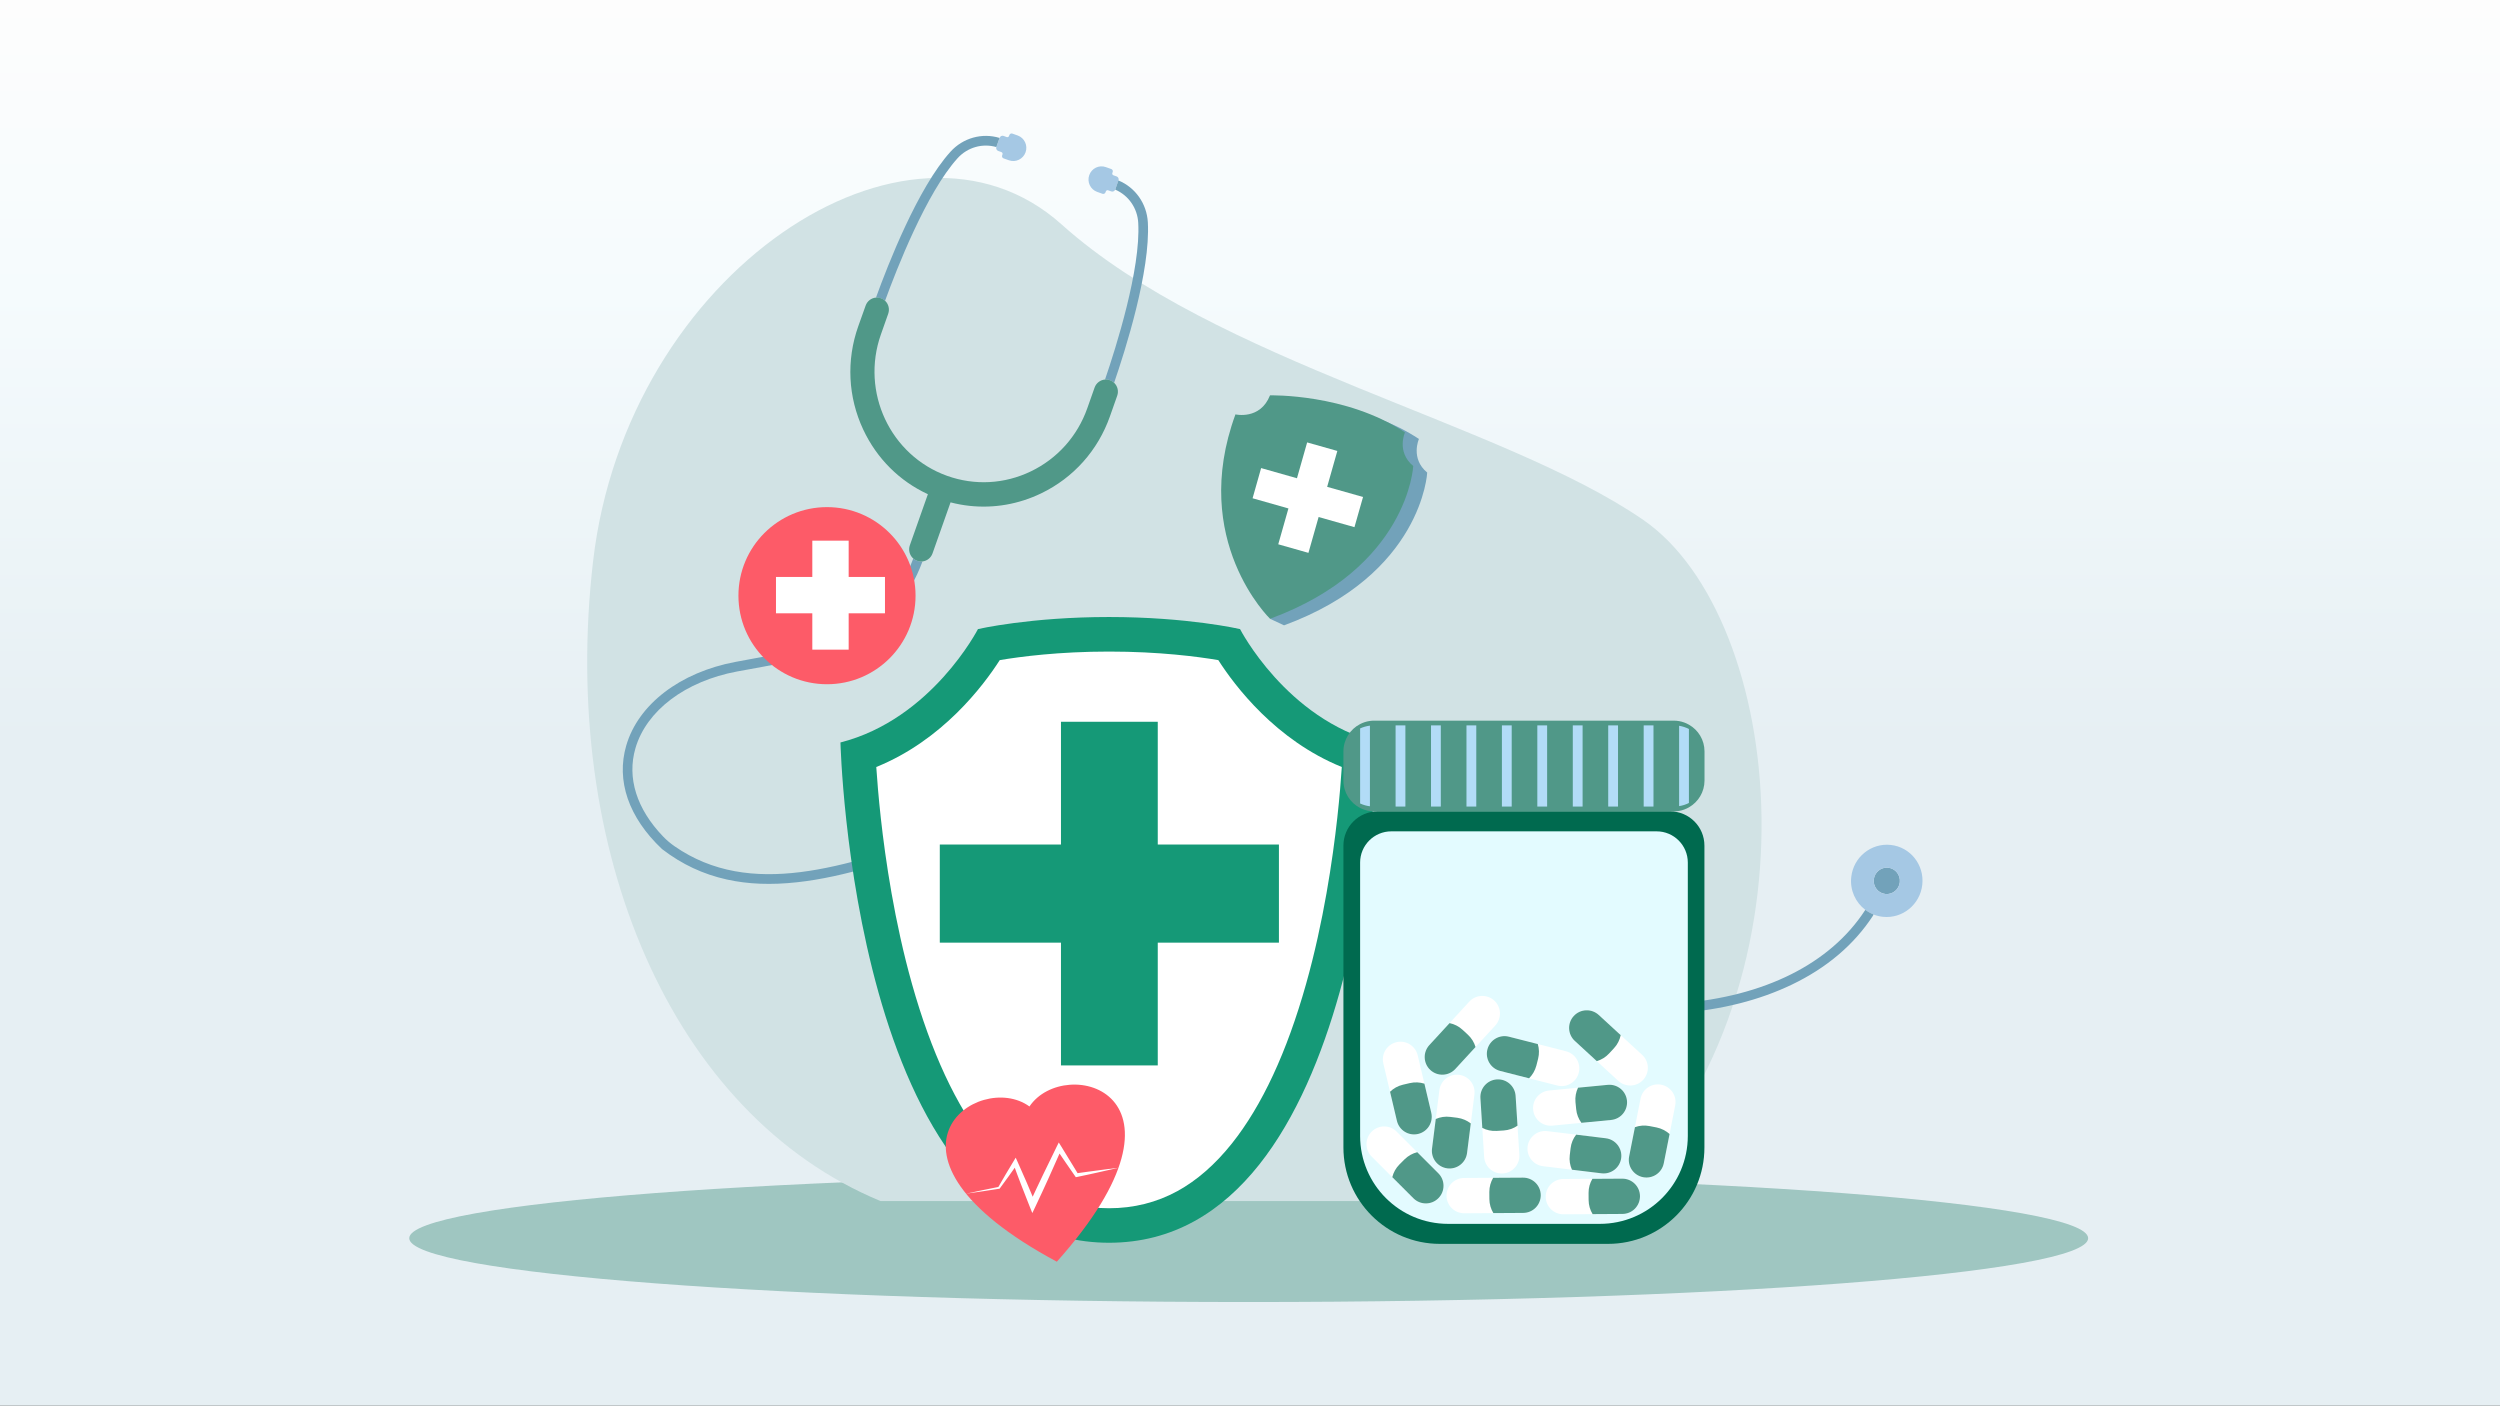 <svg width="281" height="158" viewBox="0 0 281 158" fill="none" xmlns="http://www.w3.org/2000/svg">
<rect x="0" y="0" width="281" height="158" fill="#333333" stroke="none"/>
<g clip-path="url(#clip0_10540_1763)">
<path d="M0 158H281V0H0V158Z" fill="url(#paint0_linear_10540_1763)"/>
<path d="M140.354 146.348C192.464 146.348 234.708 143.136 234.708 139.174C234.708 135.212 192.464 132 140.354 132C88.244 132 46 135.212 46 139.174C46 143.136 88.244 146.348 140.354 146.348Z" fill="#509888" fill-opacity="0.47"/>
<path d="M184.717 58.447C168.876 47.521 136.588 40.712 119.317 25.22C102.046 9.728 70.441 30.601 66.665 63.061C62.885 95.522 75.435 125.254 98.973 135H181.266C205.435 111.295 200.558 69.373 184.717 58.447Z" fill="#D1E2E4"/>
<path d="M212.236 97.53C211.43 97.444 210.704 98.033 210.615 98.849C210.525 99.664 211.11 100.398 211.916 100.483C212.723 100.569 213.449 99.98 213.538 99.16C213.624 98.349 213.043 97.615 212.236 97.53Z" fill="#72A2BA"/>
<path d="M216.065 99.439C215.822 101.671 213.837 103.284 211.631 103.049C211.264 103.011 210.914 102.921 210.589 102.793C210.256 102.661 209.949 102.486 209.672 102.277C208.571 101.449 207.918 100.066 208.08 98.581C208.323 96.349 210.308 94.735 212.514 94.97C214.721 95.205 216.309 97.206 216.065 99.439ZM211.912 100.489C212.719 100.574 213.445 99.985 213.534 99.165C213.624 98.35 213.043 97.616 212.237 97.531C211.43 97.445 210.705 98.034 210.615 98.85C210.525 99.669 211.106 100.399 211.912 100.489Z" fill="#A5C8E4"/>
<path d="M111.988 16.531C111.928 16.71 112.022 16.902 112.197 16.966L112.56 17.099C112.663 17.137 112.718 17.248 112.68 17.355L112.641 17.462C112.59 17.602 112.663 17.756 112.803 17.803L113.405 18.016C114.165 18.29 115.001 17.884 115.275 17.116C115.548 16.348 115.151 15.502 114.391 15.229L113.789 15.016C113.653 14.965 113.499 15.042 113.452 15.178L113.414 15.285C113.375 15.392 113.264 15.443 113.162 15.409L112.799 15.276C112.62 15.212 112.424 15.306 112.36 15.49L112.355 15.498L111.992 16.523C111.988 16.527 111.988 16.531 111.988 16.531Z" fill="#A5C8E4"/>
<path d="M122.433 19.681C122.159 20.449 122.556 21.294 123.316 21.567L123.918 21.781C124.054 21.832 124.208 21.755 124.259 21.619L124.298 21.512C124.336 21.41 124.447 21.354 124.549 21.388L124.912 21.516C125.087 21.58 125.284 21.486 125.348 21.311C125.348 21.311 125.348 21.307 125.352 21.307L125.715 20.283L125.719 20.274C125.783 20.095 125.689 19.894 125.51 19.83L125.147 19.702C125.045 19.664 124.989 19.549 125.027 19.446L125.066 19.34C125.117 19.199 125.045 19.045 124.904 18.998L124.302 18.785C123.542 18.507 122.706 18.913 122.433 19.681Z" fill="#A5C8E4"/>
<path d="M98.459 33.453C98.642 33.441 98.83 33.462 99.01 33.526C99.189 33.59 99.347 33.688 99.479 33.816C100.785 30.227 104.144 21.635 107.631 17.785C108.745 16.556 110.431 16.078 111.989 16.531V16.526L112.351 15.502C110.384 14.905 108.241 15.498 106.837 17.051C103.171 21.093 99.778 29.809 98.459 33.453Z" fill="#72A2BA"/>
<path d="M125.352 21.308C125.352 21.308 125.352 21.312 125.347 21.312C126.841 21.952 127.849 23.39 127.938 25.051C128.228 30.249 125.441 39.045 124.204 42.661C124.383 42.648 124.571 42.669 124.75 42.737C124.933 42.801 125.091 42.904 125.224 43.032C126.487 39.366 129.321 30.454 129.018 24.987C128.898 22.887 127.614 21.069 125.71 20.283L125.352 21.308Z" fill="#72A2BA"/>
<path d="M70.392 83.793C69.236 87.754 70.657 91.885 74.4 95.423C74.413 95.436 74.425 95.449 74.442 95.457C76.649 97.152 79.026 98.266 81.707 98.859C84.093 99.388 86.675 99.487 89.59 99.166C94.972 98.577 100.554 96.665 106.47 94.647C116.863 91.096 127.605 87.421 137.473 91.224C137.482 91.228 137.494 91.232 137.503 91.236C142.479 92.811 147.503 96.926 152.36 100.908C155.873 103.784 159.189 106.503 162.488 108.326C166.218 110.387 170.606 111.983 175.173 112.935C176.786 113.272 178.425 113.528 180.064 113.703C183.039 114.023 186.018 114.079 188.865 113.853C193.547 113.486 197.759 112.419 201.391 110.677C205.326 108.791 208.399 106.183 210.516 102.935C210.546 102.888 210.572 102.837 210.585 102.786C210.252 102.653 209.945 102.478 209.667 102.269C209.65 102.291 209.633 102.312 209.616 102.338C205.719 108.317 198.318 112.022 188.788 112.764C180.004 113.452 170.367 111.433 163.009 107.365C159.795 105.59 156.517 102.901 153.043 100.054C148.113 96.012 143.013 91.834 137.844 90.195C127.618 86.264 116.692 89.999 106.124 93.614C94.946 97.433 84.37 101.053 75.817 95.116C75.356 94.796 74.929 94.437 74.541 94.032C71.557 90.929 70.452 87.429 71.425 84.096C72.659 79.866 77.037 76.563 82.851 75.474C83.359 75.38 83.862 75.287 84.396 75.193C88.092 74.523 92.283 73.763 95.843 71.941C99.658 69.99 102.232 67.092 103.687 63.106C103.589 63.118 103.491 63.118 103.388 63.106C103.286 63.093 103.184 63.072 103.081 63.033C102.919 62.973 102.774 62.888 102.65 62.781C99.483 71.347 91.382 72.811 84.208 74.113C83.696 74.207 83.166 74.301 82.659 74.399C76.444 75.568 71.741 79.166 70.392 83.793Z" fill="#72A2BA"/>
<path d="M96.466 36.679C95.113 40.504 95.314 44.631 97.029 48.288C98.553 51.536 101.101 54.076 104.294 55.548L102.266 61.289C102.074 61.835 102.245 62.424 102.655 62.783C102.778 62.889 102.924 62.975 103.086 63.035C103.188 63.073 103.291 63.094 103.393 63.107C103.491 63.12 103.594 63.116 103.692 63.107C104.187 63.047 104.635 62.715 104.814 62.207L106.842 56.466C107.55 56.65 108.267 56.782 108.988 56.859C111.72 57.153 114.486 56.679 117.034 55.45C120.662 53.7 123.402 50.632 124.755 46.803L125.574 44.481C125.762 43.956 125.608 43.393 125.233 43.03C125.1 42.902 124.942 42.804 124.759 42.736C124.58 42.672 124.392 42.646 124.213 42.659C123.692 42.697 123.218 43.039 123.03 43.568L122.211 45.89C121.101 49.027 118.852 51.545 115.877 52.979C112.902 54.413 109.556 54.592 106.462 53.487C100.068 51.199 96.726 44.067 99.014 37.589L99.834 35.267C100.021 34.737 99.868 34.17 99.488 33.811C99.356 33.688 99.198 33.585 99.018 33.521C98.835 33.457 98.647 33.431 98.468 33.449C97.951 33.487 97.478 33.828 97.294 34.358L96.466 36.679Z" fill="#509888"/>
<path d="M124.656 139.685C95.817 139.685 94.468 83.453 94.468 83.453C104.724 80.837 109.923 70.709 109.923 70.709C109.923 70.709 115.774 69.352 124.652 69.352C133.529 69.352 139.381 70.709 139.381 70.709C139.381 70.709 144.584 80.837 154.836 83.453C154.844 83.453 153.491 139.685 124.656 139.685Z" fill="#159977"/>
<path d="M124.656 135.806C121.886 135.806 119.295 135.157 116.965 133.877C114.771 132.673 112.71 130.872 110.84 128.52C107.464 124.278 104.664 118.256 102.513 110.616C100.541 103.621 99.517 96.591 99.001 91.926C98.745 89.596 98.587 87.615 98.493 86.211C105.915 83.207 110.529 77.078 112.372 74.197C114.669 73.808 119.022 73.236 124.656 73.236C130.29 73.236 134.643 73.808 136.939 74.197C138.783 77.078 143.397 83.207 150.819 86.211C150.725 87.615 150.571 89.596 150.311 91.926C149.795 96.591 148.77 103.621 146.798 110.616C144.647 118.256 141.848 124.278 138.471 128.52C136.598 130.872 134.541 132.677 132.347 133.877C130.012 135.157 127.426 135.806 124.656 135.806Z" fill="white"/>
<path d="M143.751 94.925H130.132V81.127H119.253V94.925H105.633V105.954H119.253V119.753H130.132V105.954H143.751V94.925Z" fill="#159977"/>
<path d="M160.418 53.118C160.418 53.118 159.872 64.578 144.324 70.289L142.753 69.55L143.107 68.859L155.1 47.113C156.586 47.677 158.079 48.407 159.488 49.341C159.488 49.341 158.502 51.531 160.418 53.118Z" fill="#72A2BA"/>
<path d="M142.749 44.438C142.749 44.438 151.332 44.211 157.917 48.603C157.917 48.603 156.931 50.793 158.848 52.38C158.848 52.38 158.301 63.84 142.753 69.551C142.753 69.551 133.666 60.754 138.865 46.576C138.865 46.58 141.652 47.229 142.749 44.438Z" fill="#509888"/>
<path d="M153.205 55.86L149.172 54.72L150.316 50.687L146.923 49.727L145.779 53.756L141.75 52.612L140.79 56.005L144.819 57.149L143.675 61.178L147.068 62.142L148.212 58.113L152.241 59.253L153.205 55.86Z" fill="white"/>
<path d="M191.587 84.458V87.733C191.587 89.023 190.881 90.149 189.833 90.747C189.497 90.939 189.127 91.078 188.732 91.147C188.534 91.181 188.327 91.201 188.119 91.201H154.468C154.3 91.201 154.142 91.191 153.979 91.166C153.589 91.112 153.218 90.989 152.877 90.816C151.761 90.243 151 89.077 151 87.738V84.463C151 83.124 151.761 81.958 152.877 81.385C153.213 81.212 153.584 81.089 153.979 81.035C154.137 81.01 154.3 81 154.468 81H188.119C188.327 81 188.534 81.02 188.732 81.054C189.127 81.124 189.497 81.262 189.833 81.454C190.881 82.042 191.587 83.169 191.587 84.458Z" fill="#509888"/>
<path d="M180.744 139.811H161.843C155.856 139.811 151 134.955 151 128.967V95.044C151 92.92 152.724 91.201 154.843 91.201H187.734C189.858 91.201 191.577 92.925 191.577 95.044V128.967C191.587 134.955 186.731 139.811 180.744 139.811Z" fill="#006A4F"/>
<path d="M189.71 96.951V127.673C189.71 133.136 185.284 137.562 179.82 137.562H162.767C157.304 137.562 152.877 133.136 152.877 127.673V96.951C152.877 95.014 154.448 93.443 156.385 93.443H186.203C188.139 93.443 189.71 95.014 189.71 96.951Z" fill="#E3FBFF"/>
<path d="M153.979 81.562V90.627C153.589 90.578 153.218 90.469 152.877 90.311V81.874C153.218 81.721 153.589 81.612 153.979 81.562Z" fill="#B2DCF7"/>
<path d="M157.966 81.533H156.864V90.657H157.966V81.533Z" fill="#B2DCF7"/>
<path d="M161.947 81.533H160.846V90.657H161.947V81.533Z" fill="#B2DCF7"/>
<path d="M165.934 81.533H164.832V90.657H165.934V81.533Z" fill="#B2DCF7"/>
<path d="M169.916 81.533H168.814V90.657H169.916V81.533Z" fill="#B2DCF7"/>
<path d="M173.897 81.533H172.795V90.657H173.897V81.533Z" fill="#B2DCF7"/>
<path d="M177.884 81.533H176.782V90.657H177.884V81.533Z" fill="#B2DCF7"/>
<path d="M181.865 81.533H180.764V90.657H181.865V81.533Z" fill="#B2DCF7"/>
<path d="M185.852 81.533H184.75V90.657H185.852V81.533Z" fill="#B2DCF7"/>
<path d="M189.834 81.939V90.253C189.498 90.426 189.127 90.549 188.732 90.608V81.578C189.127 81.642 189.498 81.766 189.834 81.939Z" fill="#B2DCF7"/>
<path d="M156.982 127.194L161.67 131.882C162.446 132.658 162.446 133.913 161.67 134.688C160.895 135.464 159.64 135.464 158.864 134.688L154.176 130C153.401 129.225 153.401 127.97 154.176 127.194C154.562 126.809 155.071 126.611 155.579 126.611C156.088 126.611 156.597 126.804 156.982 127.194Z" fill="white"/>
<path d="M159.299 129.506L161.67 131.877C162.446 132.653 162.446 133.907 161.67 134.683C160.895 135.459 159.64 135.459 158.864 134.683L156.493 132.312C156.622 131.788 156.893 131.289 157.303 130.879L157.871 130.311C158.281 129.906 158.775 129.639 159.299 129.506Z" fill="#509888"/>
<path d="M164.56 132.405L171.19 132.365C172.287 132.36 173.181 133.24 173.186 134.336C173.191 135.433 172.311 136.327 171.215 136.332L164.585 136.372C163.489 136.377 162.594 135.497 162.589 134.401C162.584 133.852 162.807 133.353 163.162 132.993C163.518 132.632 164.012 132.41 164.56 132.405Z" fill="white"/>
<path d="M167.831 132.385L171.185 132.365C172.282 132.36 173.176 133.24 173.181 134.336C173.186 135.433 172.306 136.327 171.21 136.332L167.855 136.352C167.574 135.892 167.411 135.349 167.406 134.771L167.401 133.971C167.401 133.393 167.559 132.849 167.831 132.385Z" fill="#509888"/>
<path d="M175.71 132.52L182.339 132.48C183.436 132.476 184.33 133.355 184.335 134.452C184.34 135.548 183.461 136.442 182.364 136.447L175.735 136.487C174.638 136.492 173.744 135.612 173.739 134.516C173.734 133.967 173.956 133.468 174.312 133.108C174.668 132.747 175.162 132.525 175.71 132.52Z" fill="white"/>
<path d="M178.985 132.5L182.339 132.48C183.436 132.476 184.33 133.355 184.335 134.452C184.34 135.548 183.461 136.442 182.364 136.447L179.01 136.467C178.728 136.008 178.565 135.464 178.56 134.886L178.555 134.086C178.55 133.508 178.708 132.965 178.985 132.5Z" fill="#509888"/>
<path d="M173.907 127.139L180.487 127.934C181.574 128.068 182.349 129.056 182.221 130.143C182.087 131.229 181.099 132.005 180.012 131.877L173.432 131.081C172.346 130.948 171.57 129.96 171.703 128.873C171.768 128.33 172.049 127.865 172.449 127.549C172.845 127.233 173.363 127.075 173.907 127.139Z" fill="white"/>
<path d="M177.162 127.535L180.492 127.94C181.578 128.074 182.354 129.062 182.226 130.148C182.092 131.235 181.104 132.011 180.017 131.882L176.688 131.477C176.466 130.983 176.372 130.425 176.441 129.852L176.535 129.057C176.604 128.479 176.826 127.96 177.162 127.535Z" fill="#509888"/>
<path d="M159.349 118.618L160.875 125.069C161.127 126.137 160.465 127.204 159.398 127.456C158.331 127.707 157.264 127.045 157.012 125.978L155.486 119.527C155.234 118.46 155.896 117.393 156.963 117.141C157.496 117.012 158.03 117.116 158.46 117.383C158.894 117.655 159.225 118.084 159.349 118.618Z" fill="white"/>
<path d="M160.104 121.804L160.875 125.07C161.127 126.137 160.465 127.204 159.398 127.456C158.331 127.708 157.264 127.046 157.012 125.979L156.241 122.713C156.627 122.338 157.116 122.056 157.684 121.923L158.464 121.74C159.022 121.612 159.591 121.641 160.104 121.804Z" fill="#509888"/>
<path d="M188.292 124.255L187.008 130.761C186.795 131.837 185.753 132.534 184.676 132.322C183.599 132.109 182.902 131.067 183.115 129.99L184.399 123.484C184.612 122.407 185.654 121.71 186.731 121.923C187.269 122.032 187.714 122.343 187.996 122.763C188.277 123.188 188.401 123.716 188.292 124.255Z" fill="white"/>
<path d="M187.66 127.465L187.008 130.755C186.795 131.832 185.753 132.529 184.676 132.316C183.599 132.104 182.902 131.061 183.115 129.985L183.767 126.694C184.276 126.512 184.839 126.457 185.407 126.571L186.192 126.724C186.756 126.838 187.259 127.105 187.66 127.465Z" fill="#509888"/>
<path d="M168.068 115.27L163.582 120.15C162.841 120.956 161.586 121.01 160.781 120.269C159.976 119.528 159.922 118.273 160.663 117.463L165.148 112.582C165.889 111.777 167.144 111.723 167.954 112.464C168.359 112.834 168.571 113.333 168.596 113.842C168.606 114.351 168.438 114.87 168.068 115.27Z" fill="white"/>
<path d="M165.85 117.685L163.577 120.155C162.836 120.961 161.581 121.015 160.776 120.274C159.971 119.533 159.917 118.278 160.658 117.468L162.93 114.998C163.459 115.107 163.967 115.354 164.392 115.749L164.98 116.292C165.405 116.683 165.696 117.167 165.85 117.685Z" fill="#509888"/>
<path d="M181.89 121.484L177.009 116.999C176.204 116.258 176.15 115.003 176.891 114.198C177.632 113.392 178.886 113.338 179.696 114.079L184.577 118.565C185.382 119.306 185.437 120.56 184.696 121.37C184.325 121.776 183.826 121.988 183.317 122.013C182.809 122.027 182.295 121.855 181.89 121.484Z" fill="white"/>
<path d="M179.479 119.271L177.009 116.999C176.204 116.258 176.15 115.003 176.891 114.198C177.632 113.392 178.886 113.338 179.696 114.079L182.166 116.351C182.058 116.88 181.811 117.389 181.416 117.814L180.872 118.402C180.482 118.826 179.998 119.118 179.479 119.271Z" fill="#509888"/>
<path d="M175.038 122.013L168.616 120.368C167.554 120.096 166.912 119.014 167.183 117.952C167.455 116.89 168.537 116.248 169.599 116.519L176.021 118.164C177.083 118.436 177.725 119.518 177.454 120.58C177.32 121.109 176.979 121.538 176.545 121.795C176.105 122.057 175.567 122.151 175.038 122.013Z" fill="white"/>
<path d="M171.867 121.201L168.616 120.372C167.554 120.1 166.912 119.018 167.183 117.956C167.455 116.894 168.537 116.252 169.599 116.523L172.85 117.353C173.003 117.872 173.027 118.435 172.884 118.998L172.687 119.774C172.538 120.337 172.247 120.821 171.867 121.201Z" fill="#509888"/>
<path d="M165.726 123.029L164.896 129.609C164.758 130.696 163.765 131.467 162.678 131.328C161.591 131.19 160.821 130.197 160.959 129.11L161.789 122.53C161.927 121.443 162.92 120.673 164.007 120.811C164.55 120.88 165.015 121.162 165.326 121.562C165.637 121.962 165.795 122.486 165.726 123.029Z" fill="white"/>
<path d="M165.316 126.275L164.896 129.604C164.758 130.691 163.765 131.462 162.678 131.323C161.591 131.185 160.821 130.192 160.959 129.105L161.379 125.776C161.873 125.558 162.431 125.465 163.004 125.539L163.799 125.637C164.377 125.717 164.891 125.944 165.316 126.275Z" fill="#509888"/>
<path d="M166.818 130.043L166.398 123.429C166.329 122.337 167.159 121.393 168.251 121.324C169.342 121.255 170.286 122.085 170.355 123.177L170.775 129.792C170.844 130.883 170.014 131.827 168.922 131.896C168.374 131.931 167.865 131.743 167.485 131.407C167.109 131.071 166.853 130.592 166.818 130.043Z" fill="white"/>
<path d="M166.61 126.778L166.398 123.429C166.329 122.337 167.159 121.393 168.251 121.324C169.342 121.255 170.286 122.085 170.355 123.177L170.567 126.526C170.123 126.832 169.594 127.03 169.016 127.065L168.216 127.114C167.643 127.149 167.09 127.025 166.61 126.778Z" fill="#509888"/>
<path d="M174.109 122.574L180.709 121.937C181.801 121.833 182.769 122.628 182.873 123.72C182.976 124.812 182.181 125.78 181.089 125.884L174.49 126.521C173.398 126.625 172.43 125.83 172.326 124.738C172.271 124.194 172.444 123.676 172.77 123.285C173.091 122.895 173.566 122.628 174.109 122.574Z" fill="white"/>
<path d="M177.37 122.258L180.709 121.937C181.801 121.833 182.769 122.628 182.873 123.72C182.977 124.812 182.181 125.78 181.089 125.884L177.75 126.205C177.429 125.77 177.216 125.247 177.162 124.669L177.083 123.873C177.029 123.3 177.137 122.747 177.37 122.258Z" fill="#509888"/>
<path d="M115.711 124.368C109.971 120.183 96.263 129.723 118.789 141.816C135.817 122.747 119.673 118.474 115.711 124.368Z" fill="#FD5B68"/>
<path d="M108.583 134.169C109.808 133.902 111.038 133.65 112.268 133.403L112.194 133.453C112.752 132.475 113.325 131.511 113.908 130.548L114.165 130.123L114.378 130.593C114.723 131.373 115.074 132.149 115.41 132.934C115.751 133.715 116.077 134.505 116.403 135.291L115.721 135.276C116.205 134.204 116.714 133.147 117.218 132.084C117.722 131.022 118.241 129.965 118.759 128.913L119.006 128.414L119.293 128.873C119.93 129.906 120.567 130.938 121.19 131.976L120.977 131.882C121.763 131.763 122.553 131.67 123.344 131.561C124.134 131.452 124.92 131.348 125.715 131.26C124.939 131.447 124.164 131.62 123.383 131.788C122.608 131.956 121.827 132.139 121.052 132.292L120.923 132.317L120.839 132.198C120.143 131.205 119.461 130.202 118.779 129.2L119.313 129.16C118.843 130.237 118.364 131.314 117.88 132.381C117.391 133.448 116.907 134.52 116.398 135.582L116.033 136.348L115.716 135.562C115.4 134.772 115.084 133.976 114.783 133.181C114.471 132.386 114.18 131.586 113.889 130.785L114.358 130.83C113.711 131.749 113.059 132.662 112.387 133.566L112.352 133.611L112.308 133.616C111.068 133.813 109.828 133.996 108.583 134.169Z" fill="white"/>
<path d="M92.954 76.908C98.452 76.908 102.908 72.452 102.908 66.954C102.908 61.457 98.452 57 92.954 57C87.457 57 83 61.457 83 66.954C83 72.452 87.457 76.908 92.954 76.908Z" fill="#FD5B68"/>
<path d="M99.471 68.935V64.85H87.22V68.935H99.471Z" fill="white"/>
<path d="M95.39 60.77H91.304V73.021H95.39V60.77Z" fill="white"/>
</g>
<defs>
<linearGradient id="paint0_linear_10540_1763" x1="140.5" y1="0" x2="140.5" y2="158" gradientUnits="userSpaceOnUse">
<stop stop-color="#FDFDFD"/>
<stop offset="0.208" stop-color="#F5FBFD"/>
<stop offset="0.53" stop-color="#E6EFF3"/>
<stop offset="0.923" stop-color="#E6EFF3"/>
<stop offset="1" stop-color="#E6EFF3"/>
</linearGradient>
<clipPath id="clip0_10540_1763">
<rect width="281" height="158" fill="white"/>
</clipPath>
</defs>
</svg>
